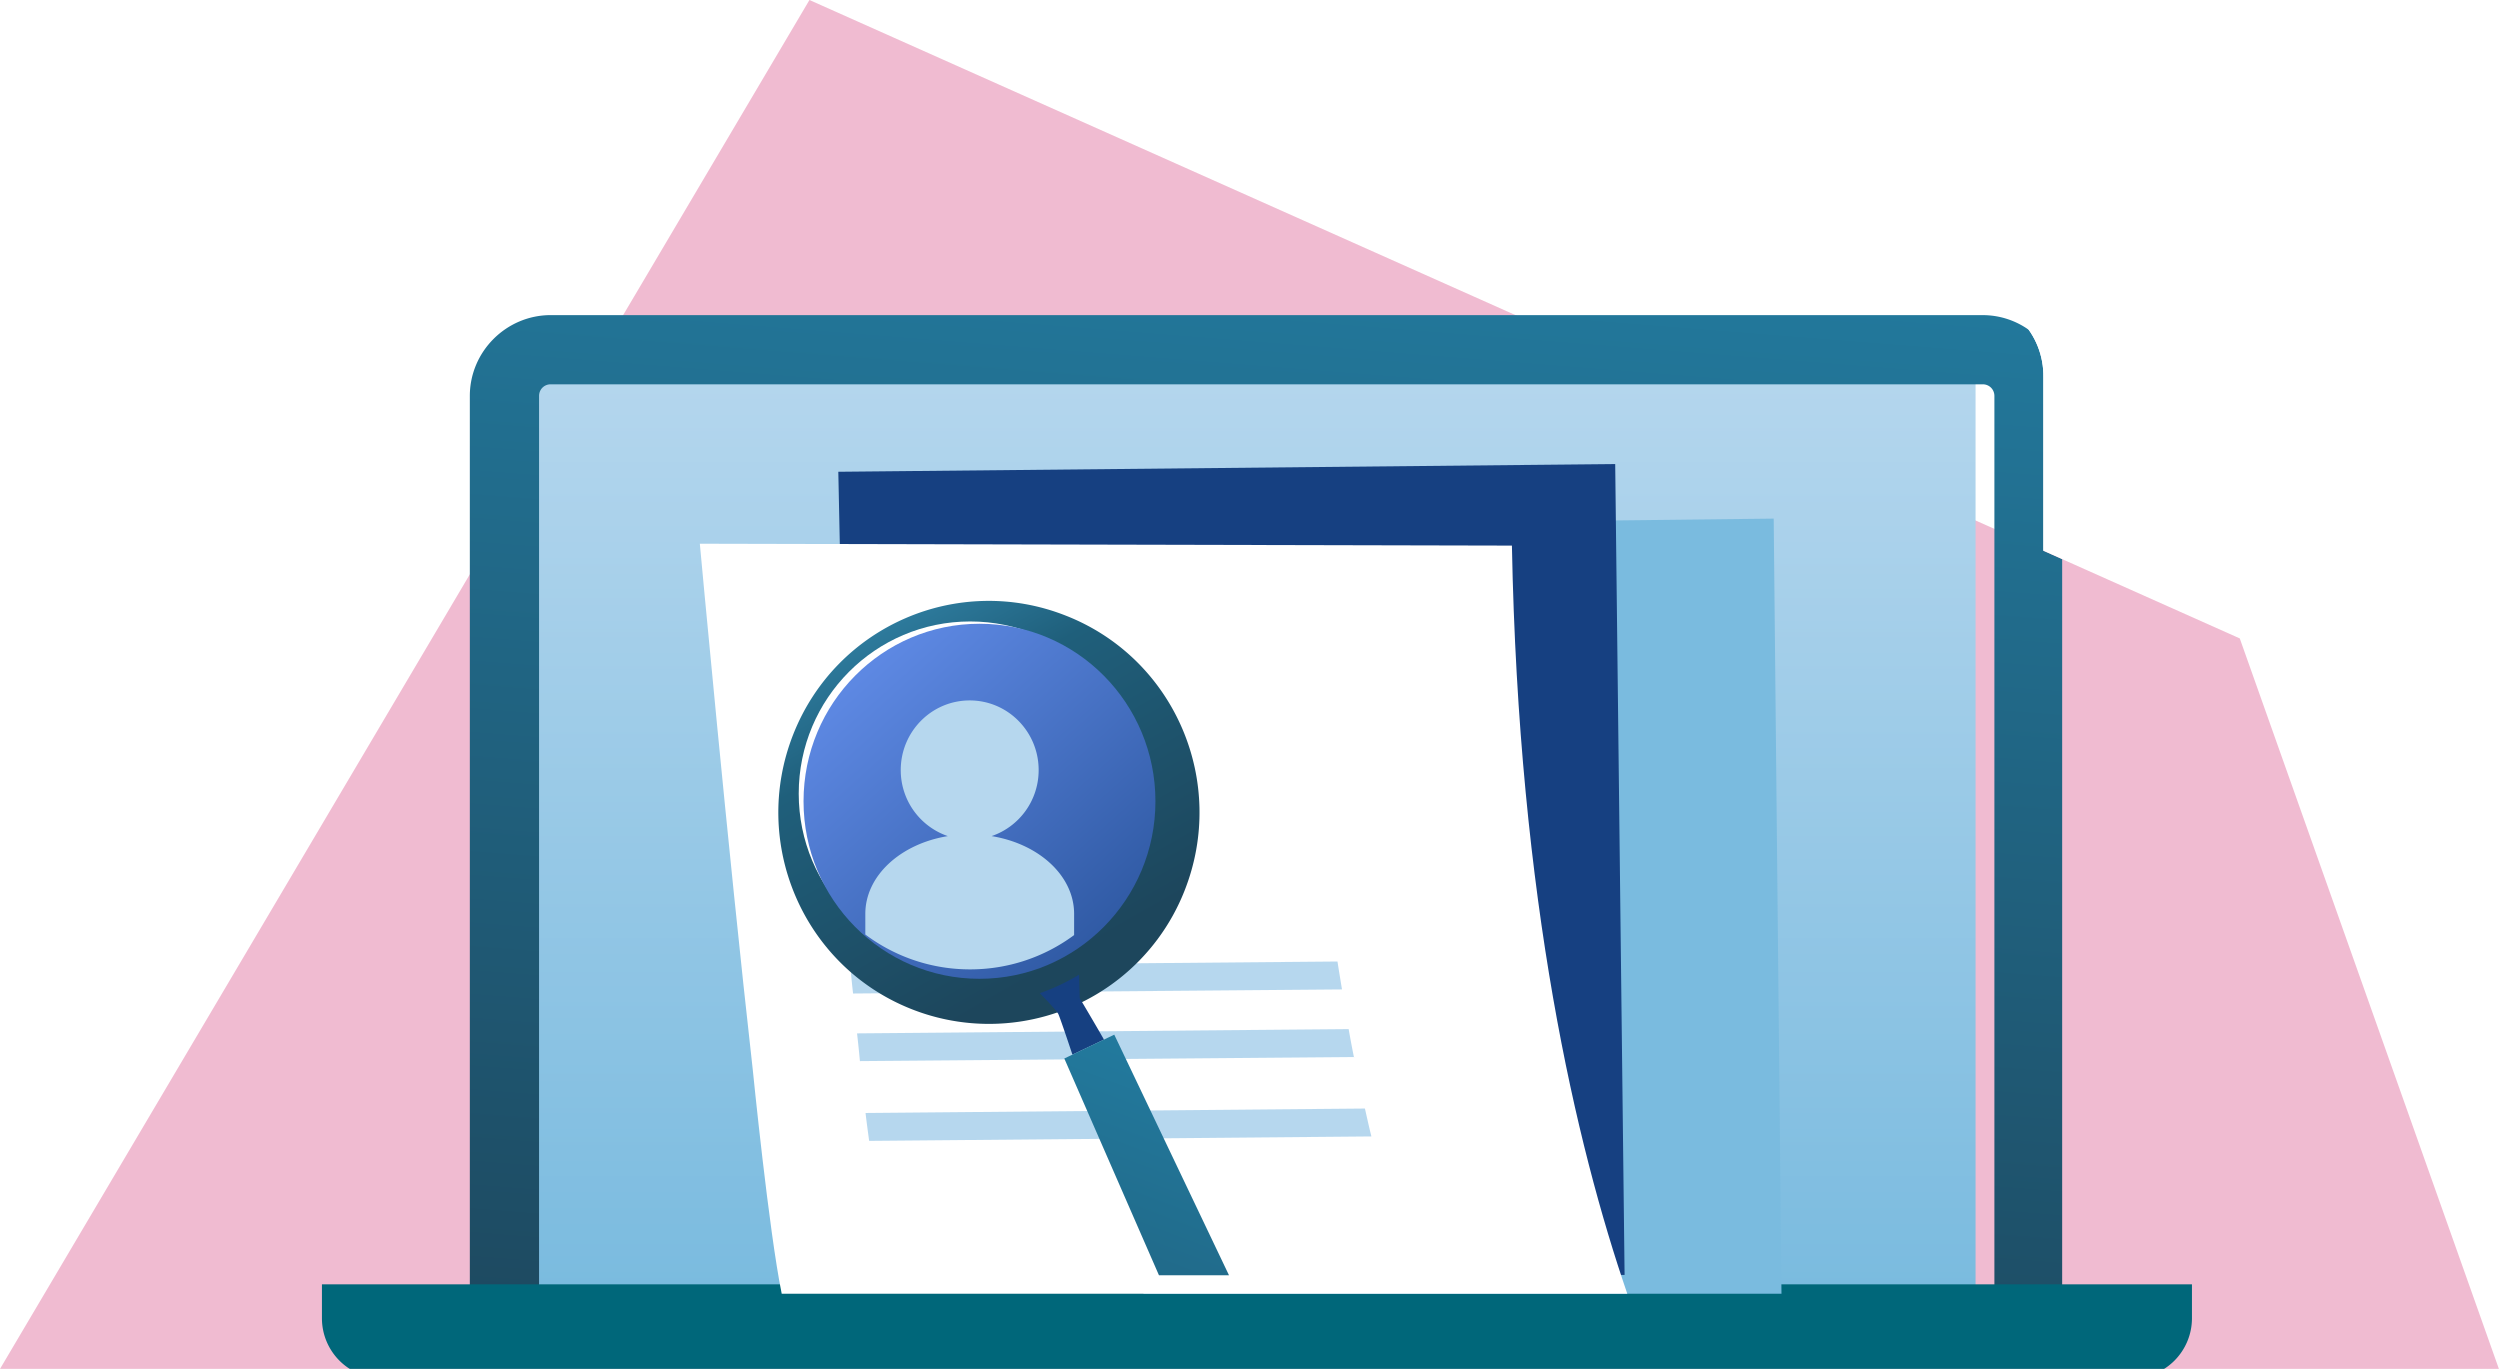 <svg xmlns="http://www.w3.org/2000/svg" fill="none" viewBox="0 0 133 73" aria-hidden="true"
    data-testid="ipl-illustration-spot">
    <defs>
        <filter id="i139" x="0%" y="0%">
            <feTurbulence baseFrequency="2.5" numOctaves="4" result="noise" seed="14"></feTurbulence>
            <feComponentTransfer in="noise" result="opacity">
                <feFuncA slope="0.6" type="linear"></feFuncA>
            </feComponentTransfer>
            <feBlend in="opacity" in2="SourceGraphic" mode="overlay" result="blend"></feBlend>
        </filter>
        <filter id="i138" width="86.713" height="57.138" x="23.995" y="15.764"
            color-interpolation-filters="sRGB" filterUnits="userSpaceOnUse">
            <feFlood flood-opacity="0" result="BackgroundImageFix"></feFlood>
            <feColorMatrix in="SourceAlpha" result="hardAlpha"
                values="0 0 0 0 0 0 0 0 0 0 0 0 0 0 0 0 0 0 127 0"></feColorMatrix>
            <feOffset dx="1" dy="1"></feOffset>
            <feGaussianBlur stdDeviation="0.5"></feGaussianBlur>
            <feColorMatrix values="0 0 0 0 0 0 0 0 0 0 0 0 0 0 0 0 0 0 0.3 0"></feColorMatrix>
            <feBlend in2="BackgroundImageFix" result="effect1_dropShadow_4384_8848"></feBlend>
            <feBlend in="SourceGraphic" in2="effect1_dropShadow_4384_8848" result="shape"></feBlend>
        </filter>
        <filter id="i137" width="100.483" height="5.997" x="16.628" y="67.827"
            color-interpolation-filters="sRGB" filterUnits="userSpaceOnUse">
            <feFlood flood-opacity="0" result="BackgroundImageFix"></feFlood>
            <feColorMatrix in="SourceAlpha" result="hardAlpha"
                values="0 0 0 0 0 0 0 0 0 0 0 0 0 0 0 0 0 0 127 0"></feColorMatrix>
            <feOffset dx="0.5" dy="0.5"></feOffset>
            <feGaussianBlur stdDeviation="0.25"></feGaussianBlur>
            <feColorMatrix values="0 0 0 0 0 0 0 0 0 0 0 0 0 0 0 0 0 0 0.3 0"></feColorMatrix>
            <feBlend in2="BackgroundImageFix" result="effect1_dropShadow_4384_8848"></feBlend>
            <feBlend in="SourceGraphic" in2="effect1_dropShadow_4384_8848" result="shape"></feBlend>
        </filter>
        <filter id="i136" width="36.674" height="43.237" x="59.101" y="26.59"
            color-interpolation-filters="sRGB" filterUnits="userSpaceOnUse">
            <feFlood flood-opacity="0" result="BackgroundImageFix"></feFlood>
            <feColorMatrix in="SourceAlpha" result="hardAlpha"
                values="0 0 0 0 0 0 0 0 0 0 0 0 0 0 0 0 0 0 127 0"></feColorMatrix>
            <feOffset dx="1" dy="1"></feOffset>
            <feGaussianBlur stdDeviation="0.5"></feGaussianBlur>
            <feColorMatrix values="0 0 0 0 0 0 0 0 0 0 0 0 0 0 0 0 0 0 0.3 0"></feColorMatrix>
            <feBlend in2="BackgroundImageFix" result="effect1_dropShadow_4384_8848"></feBlend>
            <feBlend in="SourceGraphic" in2="effect1_dropShadow_4384_8848" result="shape"></feBlend>
        </filter>
        <filter id="i135" width="51.341" height="41.902" x="36.23" y="27.926"
            color-interpolation-filters="sRGB" filterUnits="userSpaceOnUse">
            <feFlood flood-opacity="0" result="BackgroundImageFix"></feFlood>
            <feColorMatrix in="SourceAlpha" result="hardAlpha"
                values="0 0 0 0 0 0 0 0 0 0 0 0 0 0 0 0 0 0 127 0"></feColorMatrix>
            <feOffset dx="1" dy="1"></feOffset>
            <feGaussianBlur stdDeviation="0.5"></feGaussianBlur>
            <feColorMatrix values="0 0 0 0 0 0 0 0 0 0 0 0 0 0 0 0 0 0 0.3 0"></feColorMatrix>
            <feBlend in2="BackgroundImageFix" result="effect1_dropShadow_4384_8848"></feBlend>
            <feBlend in="SourceGraphic" in2="effect1_dropShadow_4384_8848" result="shape"></feBlend>
        </filter>
        <filter id="i134" width="23.407" height="23.506" x="40.407" y="30.967"
            color-interpolation-filters="sRGB" filterUnits="userSpaceOnUse">
            <feFlood flood-opacity="0" result="BackgroundImageFix"></feFlood>
            <feBlend in="SourceGraphic" in2="BackgroundImageFix" result="shape"></feBlend>
            <feColorMatrix in="SourceAlpha" result="hardAlpha"
                values="0 0 0 0 0 0 0 0 0 0 0 0 0 0 0 0 0 0 127 0"></feColorMatrix>
            <feOffset dx="1" dy="1"></feOffset>
            <feGaussianBlur stdDeviation="0.5"></feGaussianBlur>
            <feComposite in2="hardAlpha" k2="-1" k3="1" operator="arithmetic"></feComposite>
            <feColorMatrix values="0 0 0 0 0 0 0 0 0 0 0 0 0 0 0 0 0 0 0.3 0"></feColorMatrix>
            <feBlend in2="shape" result="effect1_innerShadow_4384_8848"></feBlend>
        </filter>
        <filter id="i133" width="19.222" height="19.388" x="42.248" y="32.684"
            color-interpolation-filters="sRGB" filterUnits="userSpaceOnUse">
            <feFlood flood-opacity="0" result="BackgroundImageFix"></feFlood>
            <feBlend in="SourceGraphic" in2="BackgroundImageFix" result="shape"></feBlend>
            <feColorMatrix in="SourceAlpha" result="hardAlpha"
                values="0 0 0 0 0 0 0 0 0 0 0 0 0 0 0 0 0 0 127 0"></feColorMatrix>
            <feOffset dx="0.5" dy="0.5"></feOffset>
            <feGaussianBlur stdDeviation="0.25"></feGaussianBlur>
            <feComposite in2="hardAlpha" k2="-1" k3="1" operator="arithmetic"></feComposite>
            <feColorMatrix values="0 0 0 0 0 0 0 0 0 0 0 0 0 0 0 0 0 0 0.3 0"></feColorMatrix>
            <feBlend in2="shape" result="effect1_innerShadow_4384_8848"></feBlend>
        </filter>
        <linearGradient id="i132" x1="66.372" x2="66.372" y1="69.077" y2="18.269"
            gradientUnits="userSpaceOnUse">
            <stop offset="0.003" stop-color="#7ABBDF"></stop>
            <stop offset="1" stop-color="#B6D7EE"></stop>
        </linearGradient>
        <linearGradient id="i131" x1="63.826" x2="69.421" y1="75.931" y2="5.418"
            gradientUnits="userSpaceOnUse">
            <stop stop-color="#1D465C"></stop>
            <stop offset="1" stop-color="#237EA3"></stop>
        </linearGradient>
        <linearGradient id="i130" x1="49.289" x2="62.665" y1="22.599" y2="46.151"
            gradientUnits="userSpaceOnUse">
            <stop stop-color="#409EC8"></stop>
            <stop offset="0.449" stop-color="#1F5F7B"></stop>
            <stop offset="1" stop-color="#1D465C"></stop>
        </linearGradient>
        <linearGradient id="i129" x1="68.611" x2="54.405" y1="55.413" y2="92.778"
            gradientUnits="userSpaceOnUse">
            <stop stop-color="#237EA3"></stop>
            <stop offset="1" stop-color="#1D465C"></stop>
        </linearGradient>
        <linearGradient id="i128" x1="42.254" x2="64.861" y1="32.692" y2="57.764"
            gradientUnits="userSpaceOnUse">
            <stop stop-color="#6792F0"></stop>
            <stop offset="1" stop-color="#164081"></stop>
        </linearGradient>
        <clipPath id="i127">
            <path xmlns="http://www.w3.org/2000/svg" fill="#fff" fill-rule="evenodd"
                d="M23.995 32.247V20.064c0-2.363 1.938-4.3 4.303-4.3h5.444L43.063 0l35.32 15.764h26.098a4.226 4.226 0 014.226 4.3V29.3l10.449 4.664 13.786 38.862H0l23.995-40.578z"
                clip-rule="evenodd"></path>
        </clipPath>
        <pattern id="i126" width="50" height="40" x="0" y="0" patternTransform="scale(.3)"
            patternUnits="userSpaceOnUse">
            <path d="M0 0h50v40H0z" filter="url(#i139)"></path>
        </pattern>
    </defs>
    <g clip-path="url(#i127)">
        <path fill="#F0BBD1" d="M43.063 0L0 72.825h132.942l-13.786-38.862L43.063 0z"></path>
        <path fill="url(#i132)" d="M105.101 18.282H27.678v50.824H105.1V18.282z"></path>
        <g filter="url(#i138)">
            <path fill="url(#i131)" fill-rule="evenodd"
                d="M104.481 15.764H28.299c-2.365 0-4.304 1.937-4.304 4.3v47.028c0 2.698 0 2.84.116 3.215h.04c.542 1.782 2.17-1.007 4.109-1.007l76.803 1.162c1.938 0 2.985.155 3.489-1.627l.155-.93v-47.84a4.226 4.226 0 00-4.226-4.3zM27.678 67.866V20.065c0-.348.272-.62.62-.62h76.183c.349 0 .621.272.621.62v47.802H27.678z"
                clip-rule="evenodd"></path>
        </g>
        <g filter="url(#i137)">
            <path fill="#00677A"
                d="M16.628 67.827h99.484v1.82a3.193 3.193 0 01-3.18 3.177H19.807a3.192 3.192 0 01-3.18-3.176v-1.82z"></path>
        </g>
        <g filter="url(#i136)">
            <path fill="#7ABBDF" d="M93.775 67.827H59.833l-.732-40.846 34.26-.391.414 41.237z"></path>
        </g>
        <path fill="#164081" d="M86.428 67.827H45.482l-.884-42.729 41.331-.41.499 43.14z"></path>
        <g filter="url(#i135)">
            <path fill="#fff"
                d="M40.588 67.828h44.984c-2.703-7.878-5.781-20.867-6.138-39.802l-43.203-.1s1.49 16.236 2.816 27.982c0 0 .858 8.591 1.54 11.92z"></path>
        </g>
        <path fill="#B6D7EE"
            d="M71.296 52.039l.098.598-26.01.218c-.044-.363-.08-.743-.116-1.116l-.009-.086c0-.09-.01-.182-.019-.273l25.914-.228c.045.297.094.594.142.887zm.732 4.194a52.53 52.53 0 01-.279-1.484l-26.153.227.013.124a58.645 58.645 0 01.13 1.26c.003.032.005.063.01.091l26.279-.218zm.586 2.741l-26.567.237c.058.5.125.992.192 1.484l26.72-.237c-.09-.353-.169-.706-.25-1.062-.03-.14-.063-.28-.095-.422z"></path>
        <g filter="url(#i134)">
            <path fill="url(#i130)" fill-rule="evenodd"
                d="M55.753 31.772c5.754 2.291 8.548 8.833 6.266 14.61a11.183 11.183 0 01-14.55 6.293c-5.754-2.291-8.548-8.833-6.267-14.61 2.282-5.778 8.797-8.6 14.55-6.293z"
                clip-rule="evenodd"></path>
        </g>
        <ellipse fill="#fff" rx="9.121" ry="9.159" transform="matrix(-1 0 0 1 51.613 42.22)"></ellipse>
        <path fill="#164081"
            d="M55.319 52.839a11.24 11.24 0 002.088-.986l.034 1.249s.72 1.207 1.29 2.204l-1.679.8c-.308-.925-.678-2.018-.753-2.166-.091-.176-.605-.717-.98-1.101z"></path>
        <path fill="url(#i129)" d="M61.657 67.845h3.726l-6.104-12.801-2.658 1.268 5.036 11.533z"></path>
        <g filter="url(#i133)">
            <path fill="url(#i128)"
                d="M51.609 51.572c5.17 0 9.36-4.229 9.36-9.444 0-5.216-4.19-9.444-9.36-9.444-5.17 0-9.361 4.228-9.361 9.444 0 5.215 4.191 9.444 9.36 9.444z"></path>
        </g>
        <path fill="#B6D7EE"
            d="M57.143 49.746a9.265 9.265 0 01-5.533 1.825 9.265 9.265 0 01-5.575-1.856v-1.097c0-2.032 1.881-3.73 4.39-4.137a3.703 3.703 0 01-2.505-3.514c0-2.046 1.642-3.704 3.668-3.704 2.026 0 3.668 1.658 3.668 3.704a3.703 3.703 0 01-2.504 3.514c2.51.407 4.391 2.105 4.391 4.137v1.128z"></path>
    </g>
    <rect clip-path="url(#i127)" width="100%" height="100%" fill="url(#i126)"
        style="mix-blend-mode: overlay;"></rect>
</svg>